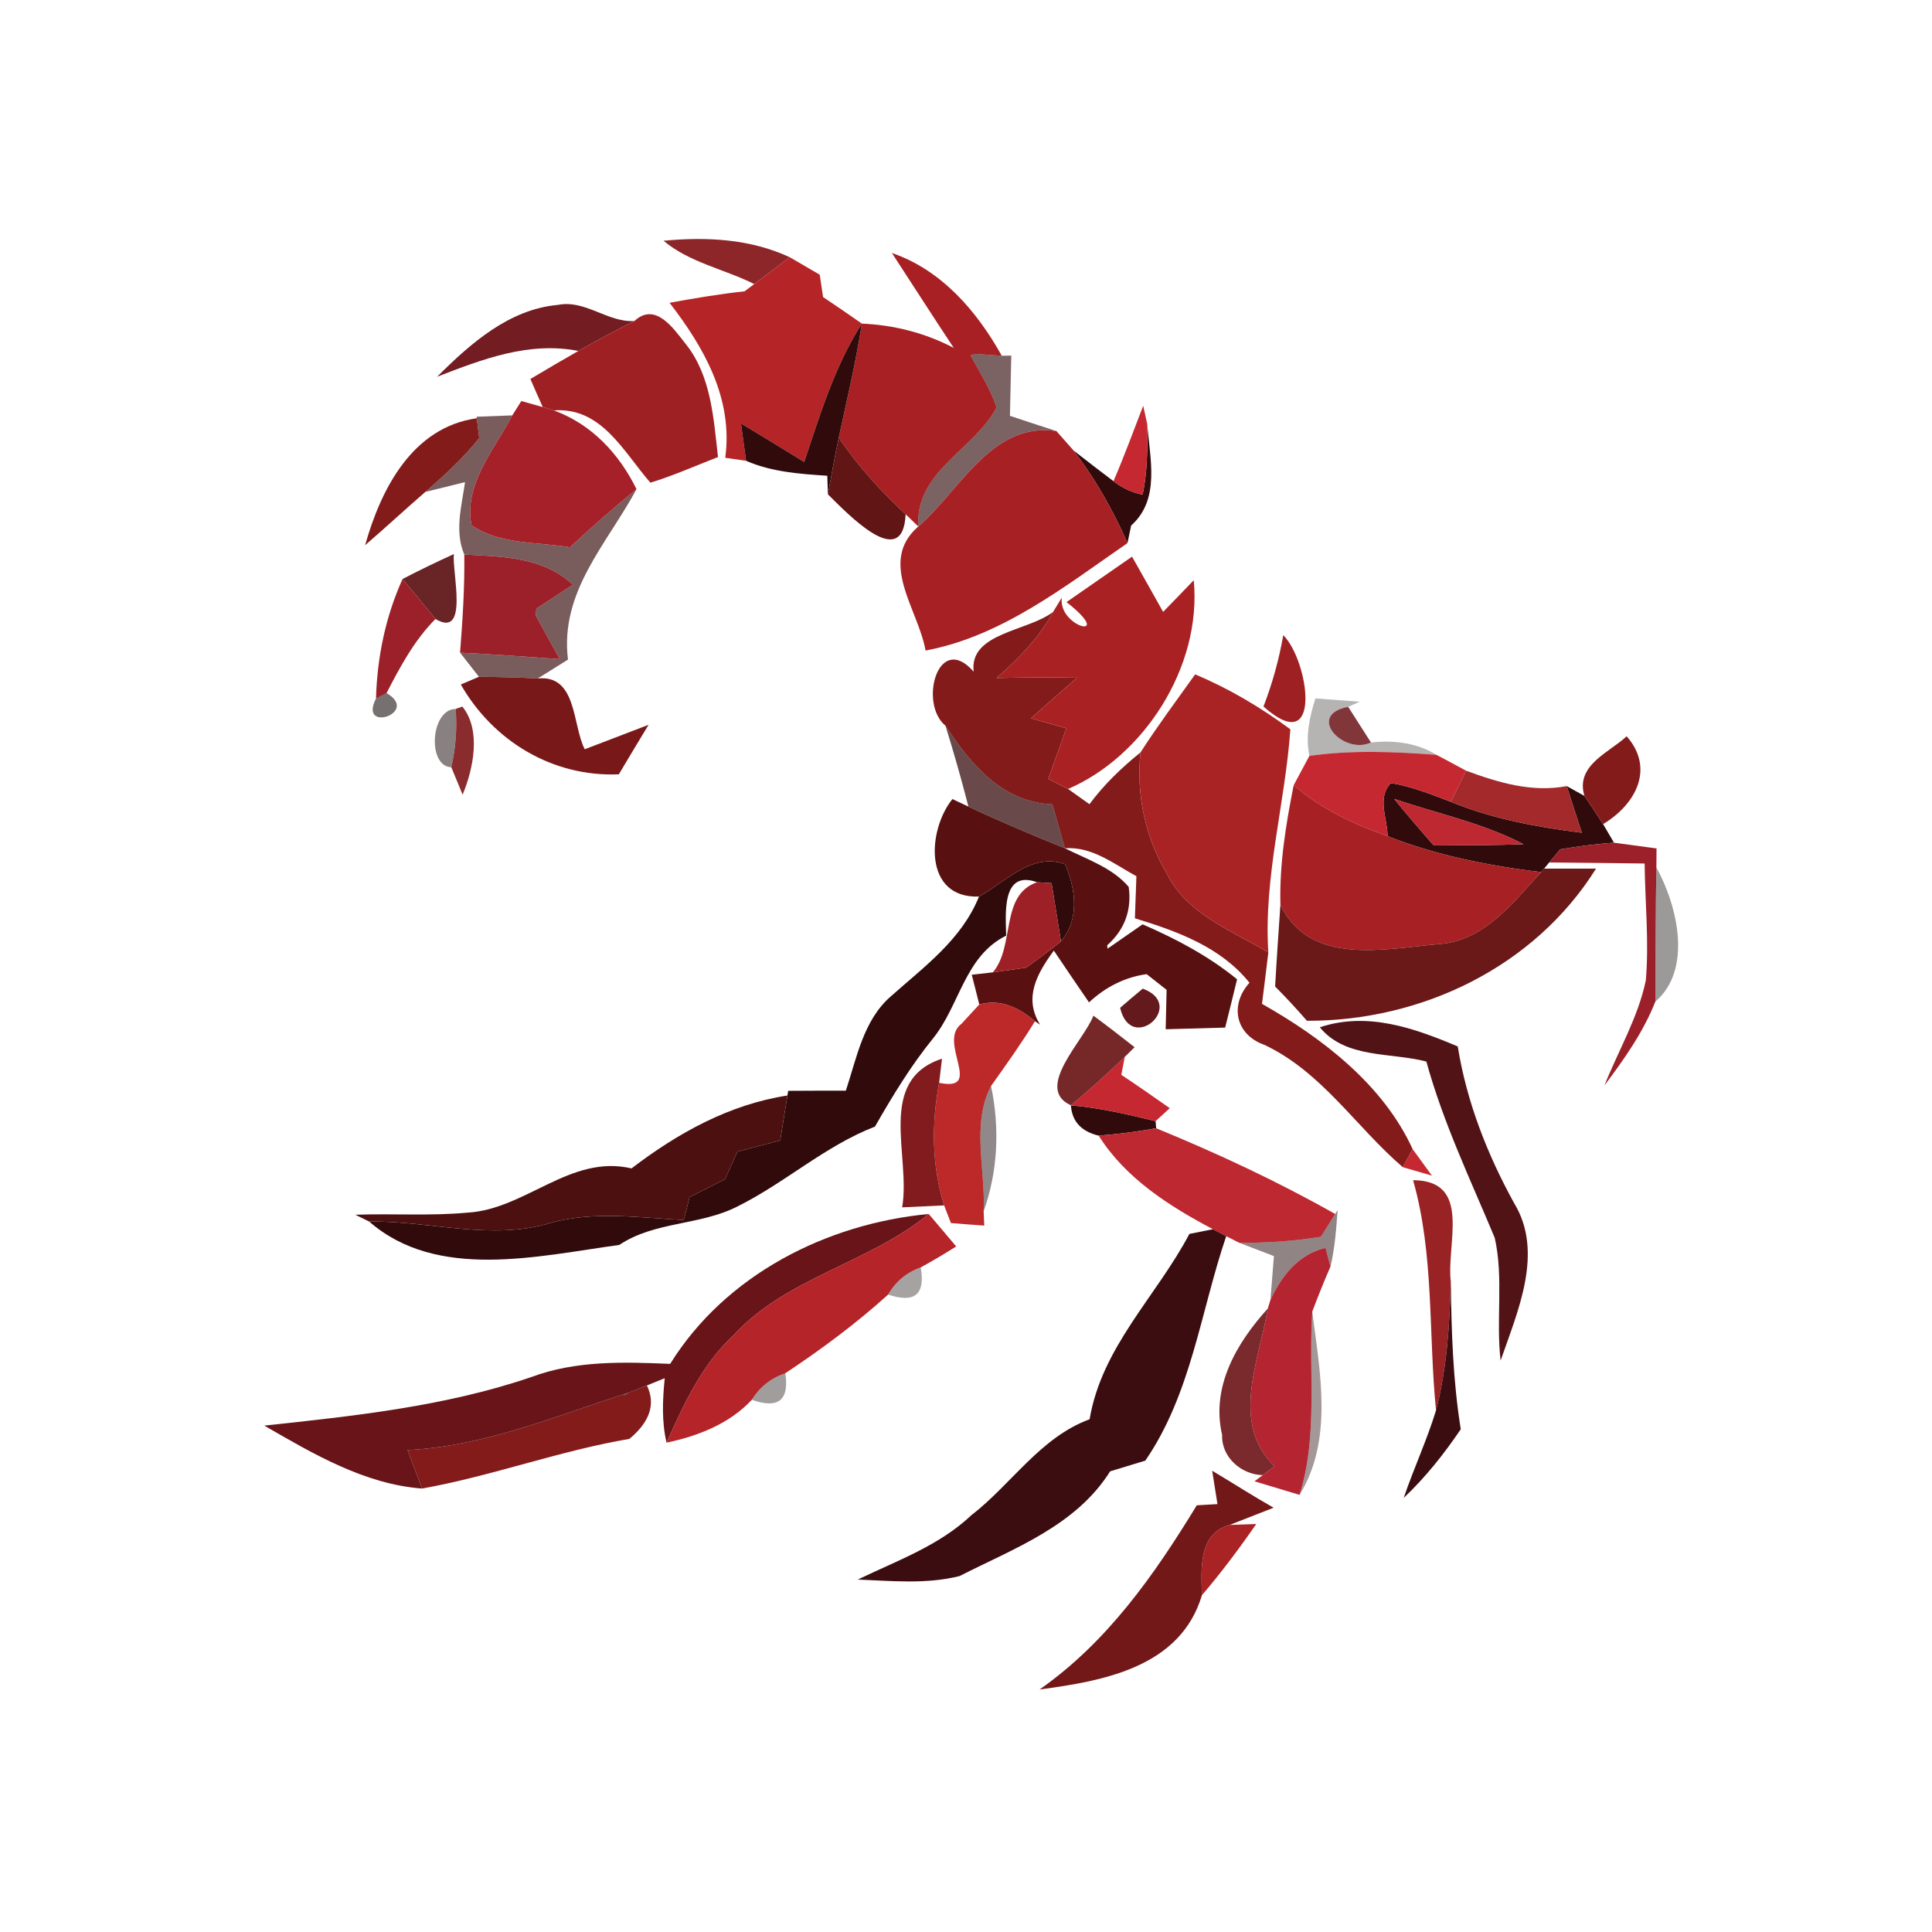 <svg width="128pt" height="128pt" viewBox="0 0 128 128" xmlns="http://www.w3.org/2000/svg">
    <path fill="#881e21" opacity=".96" d="M43.96 15.95c2.83-.27 5.74-.13 8.36 1.09-.78.6-1.56 1.19-2.35 1.78-1.97-.99-4.29-1.42-6.01-2.87z"/>
    <path fill="#b52426" d="M52.32 17.04c.5.29 1.49.87 1.99 1.16.06.37.17 1.11.22 1.48.86.58 1.72 1.16 2.57 1.76-1.8 2.81-2.77 6.03-3.82 9.17-1.4-.86-2.79-1.72-4.19-2.56.08.62.25 1.86.34 2.48l-1.38-.2c.53-3.92-1.4-7.3-3.69-10.27 1.65-.3 3.3-.58 4.97-.76l.64-.48c.79-.59 1.57-1.18 2.35-1.78z"/>
    <path fill="#a82023" d="M59.09 16.76c3.29 1.13 5.63 3.85 7.28 6.81l-1.79-.12-.28.1c.62 1.11 1.3 2.22 1.73 3.43-1.46 2.81-5.4 4.23-5.19 7.9l-.84-.81c-1.65-1.53-3.17-3.2-4.43-5.07.54-2.52 1.14-5.02 1.53-7.56 2.13.09 4.2.62 6.09 1.61-1.38-2.08-2.73-4.19-4.1-6.29z"/>
    <path fill="#731c21" d="M28.96 24.96c2.21-2.2 4.76-4.47 8.01-4.76 1.81-.36 3.27 1.17 5.06 1.07-1.26.62-2.49 1.29-3.71 1.98-3.29-.64-6.36.55-9.36 1.71z"/>
    <g fill="#9f2023">
        <path d="M42.03 21.27c1.39-1.3 2.6.51 3.37 1.48 1.72 2.12 1.87 4.94 2.17 7.53-1.49.58-2.95 1.23-4.48 1.7-1.78-2.04-3.23-5.02-6.4-4.79-.19-.05-.55-.16-.73-.22-.21-.46-.62-1.39-.82-1.86 1.05-.63 2.11-1.25 3.18-1.86 1.22-.69 2.45-1.36 3.71-1.98zM85.02 42.08c1.7 1.7 2.65 8.26-1.31 4.73.59-1.54 1.03-3.12 1.31-4.73z"/>
    </g>
    <g fill="#310b0b">
        <path d="M53.28 30.61c1.05-3.14 2.02-6.36 3.82-9.17-.39 2.54-.99 5.04-1.53 7.56-.26 1.24-.49 2.5-.72 3.75l-.04-1.23c-1.82-.12-3.69-.25-5.38-.99-.09-.62-.26-1.86-.34-2.48 1.4.84 2.79 1.7 4.19 2.56zM76.01 28.11c.17 2.28.88 4.97-1.07 6.71l-.24 1.16c-.96-2.17-2.13-4.25-3.58-6.14.88.69 1.76 1.37 2.65 2.04.58.45 1.22.75 1.93.89.33-1.53.32-3.11.31-4.66zM92.15 51.88c1.37.22 2.67.75 3.97 1.24 2.77 1.14 5.73 1.68 8.68 2.05-.34-1.03-.67-2.06-1-3.09l1.17.65c.42.62.84 1.24 1.24 1.87.18.31.54.92.72 1.23-1.2.09-2.38.24-3.56.44l-.73.87-.34.41-.2.23c-3.47-.42-6.91-1.1-10.17-2.38 0-1.17-.73-2.53.22-3.52m.22 1.05c.85 1.05 1.73 2.07 2.62 3.08 1.98-.02 3.96 0 5.94-.08-2.7-1.41-5.7-2.02-8.56-3zM64.86 59.4c1.76-.97 3.53-2.96 5.71-2.14.7 1.66.97 3.63-.28 5.11-.15-.97-.47-2.9-.62-3.86l-.96-.06c-2.39-.86-2.07 2.18-2.05 3.54-2.74 1.35-3.07 4.6-4.83 6.79-1.48 1.82-2.7 3.83-3.86 5.86-3.31 1.28-5.95 3.72-9.11 5.29-2.48 1.27-5.49.98-7.83 2.55-5.36.73-12.07 2.39-16.57-1.55 4.01-.06 8.11 1.3 12.05.08 2.87-.79 5.87-.33 8.79-.18.1-.38.29-1.14.39-1.52.78-.4 1.57-.79 2.35-1.19.27-.61.54-1.22.81-1.82.94-.25 1.89-.5 2.84-.74l.48-2.98.05-.31c1.27-.01 2.55-.01 3.82-.01.72-2.17 1.16-4.66 2.97-6.24 2.21-1.97 4.71-3.77 5.85-6.62zM70.95 73.23c1.9.17 3.76.59 5.61 1.05l.04.47c-1.27.23-2.54.39-3.81.49-1.16-.28-1.77-.95-1.84-2.01z"/>
    </g>
    <path fill="#310a0b" opacity=".64" d="M64.3 23.55l.28-.1 1.79.12.63-.01-.09 3.99c1.02.34 2.05.68 3.08 1.01-4.28-.64-6.38 3.93-9.15 6.32-.21-3.67 3.73-5.09 5.19-7.9-.43-1.21-1.11-2.32-1.73-3.43z"/>
    <path fill="#380c0d" opacity=".67" d="M31.58 27.61c.59-.02 1.77-.07 2.36-.09-1.18 2.25-3.24 4.6-2.7 7.28 1.91 1.3 4.34 1.09 6.52 1.46 1.43-1.33 2.89-2.62 4.41-3.85-1.96 3.64-5.09 6.78-4.54 11.29-.5.31-1.5.94-2 1.25-1.3-.07-2.6-.1-3.9-.11-.31-.4-.94-1.2-1.25-1.6 2.21.11 4.41.27 6.61.43-.4-.72-1.2-2.17-1.6-2.9l.05-.45c.61-.4 1.81-1.18 2.42-1.58-1.96-1.84-4.68-1.87-7.2-2-.66-1.54-.17-3.23.05-4.8-.66.17-1.97.49-2.63.65 1.27-1.1 2.52-2.25 3.57-3.57l-.16-1.31-.01-.1z"/>
    <path fill="#a52029" d="M33.94 27.52l.6-.95 1.42.4c.18.06.54.17.73.22 2.5.91 4.33 2.87 5.48 5.22-1.52 1.23-2.98 2.52-4.41 3.85-2.18-.37-4.61-.16-6.52-1.46-.54-2.68 1.52-5.03 2.7-7.28z"/>
    <g fill="#c62831">
        <path d="M75.74 26.88c.07.3.2.92.27 1.23.01 1.55.02 3.13-.31 4.66-.71-.14-1.35-.44-1.93-.89.71-1.65 1.33-3.33 1.97-5zM86.75 50.08c2.79-.4 5.62-.28 8.42-.07.49.26 1.47.78 1.96 1.05-.25.51-.76 1.54-1.01 2.06-1.3-.49-2.6-1.02-3.97-1.24-.95.99-.22 2.35-.22 3.52-2.23-.8-4.42-1.81-6.22-3.38.26-.48.78-1.46 1.04-1.94zM70.95 73.23c1.23-1.02 2.42-2.1 3.57-3.21l-.23 1.19c1.08.72 2.15 1.46 3.21 2.21l-.94.86c-1.85-.46-3.71-.88-5.61-1.05zM92.94 77.33c.16-.3.48-.9.65-1.2l1.28 1.76-1.93-.56z"/>
    </g>
    <g fill="#831b1b">
        <path d="M24.19 36.12c1.05-3.73 3.13-7.81 7.4-8.41l.16 1.31c-1.05 1.32-2.3 2.47-3.57 3.57-1.34 1.16-2.64 2.37-3.99 3.53zM64.51 44.5c-.32-2.58 3.6-2.67 5.26-3.96-.92 1.72-2.3 3.1-3.74 4.38 1.77-.04 3.54-.06 5.32-.02-1.02.9-2.04 1.79-3.05 2.69.78.22 1.56.44 2.35.66-.4 1.12-.8 2.23-1.2 3.35.33.17.98.5 1.31.67.35.25 1.06.76 1.42 1.01.96-1.3 2.13-2.42 3.38-3.43-.29 2.79.31 5.61 1.74 8.02 1.33 2.7 4.31 3.78 6.73 5.23-.1.85-.31 2.56-.42 3.41 4.03 2.27 8.04 5.38 9.98 9.62-.17.3-.49.9-.65 1.2-3.11-2.67-5.36-6.31-9.18-8.11-1.89-.66-2.32-2.62-.98-4.11-1.9-2.37-4.78-3.41-7.59-4.27.03-.7.08-2.09.1-2.79-1.5-.81-2.93-1.98-4.74-1.85-.28-.97-.55-1.94-.83-2.91-3.32-.14-5.41-2.65-7.08-5.21-1.79-1.46-.49-6.27 1.87-3.58zM104.97 52.73c-.61-2.04 1.65-2.87 2.8-3.95 1.88 2.14.6 4.52-1.56 5.82-.4-.63-.82-1.25-1.24-1.87zM27 96.07c5.03-.24 9.67-2.21 14.4-3.72l-.08.1c.08-.04.25-.13.33-.18l1.21-.48c.59 1.23.2 2.41-1.16 3.54-4.65.79-9.1 2.46-13.74 3.29L27 96.07z"/>
    </g>
    <path fill="#611515" d="M54.85 32.75c.23-1.25.46-2.51.72-3.75 1.26 1.87 2.78 3.54 4.43 5.07-.17 3.89-3.88-.08-5.15-1.32z"/>
    <g fill="#a72024">
        <path d="M60.84 34.88c2.77-2.39 4.87-6.96 9.15-6.32.28.32.85.96 1.13 1.28 1.45 1.89 2.62 3.97 3.58 6.14-4.13 2.85-8.33 6.18-13.38 7.12-.48-2.74-3.18-5.87-.48-8.22zM85.71 52.02c1.8 1.57 3.99 2.58 6.22 3.38 3.26 1.28 6.7 1.96 10.17 2.38-1.83 2-3.75 4.52-6.67 4.76-3.67.31-8.64 1.51-10.6-2.6-.07-2.67.36-5.31.88-7.92z"/>
    </g>
    <path fill="#5f1516" opacity=".93" d="M26.67 38.36c1.12-.58 2.25-1.13 3.4-1.65-.13 1.19 1.02 5.63-1.22 4.3-.54-.67-1.63-1.99-2.18-2.65z"/>
    <g fill="#9c2029">
        <path d="M30.76 36.74c2.52.13 5.24.16 7.2 2-.61.4-1.81 1.18-2.42 1.58l-.05.45c.4.73 1.2 2.18 1.6 2.9-2.2-.16-4.4-.32-6.61-.43.17-2.17.31-4.33.28-6.5zM24.91 46.28c.08-2.74.63-5.42 1.76-7.92.55.66 1.64 1.98 2.18 2.65-1.4 1.41-2.34 3.16-3.24 4.91l-.7.36zM103.37 56.27c1.18-.2 2.36-.35 3.56-.44.7.09 2.11.28 2.82.38 0 .31-.01.95-.01 1.26-.06 2.96-.06 5.93-.07 8.89-.8 2.03-2.07 3.82-3.37 5.55.92-2.31 2.23-4.5 2.74-6.96.22-2.58-.05-5.16-.08-7.74-2.11-.03-4.21-.05-6.32-.07l.73-.87z"/>
    </g>
    <path fill="#aa2123" d="M70.66 39.89c1.45-1.01 2.89-2.01 4.34-3.01.69 1.22 1.38 2.44 2.06 3.66.51-.52 1.52-1.57 2.03-2.1.55 5.81-3.39 11.72-8.33 13.83-.33-.17-.98-.5-1.31-.67.4-1.12.8-2.23 1.2-3.35-.79-.22-1.57-.44-2.35-.66 1.01-.9 2.03-1.79 3.05-2.69-1.78-.04-3.55-.02-5.32.02 1.44-1.28 2.82-2.66 3.74-4.38l.58-.95c-.28 1.99 3.64 2.92.31.3z"/>
    <path fill="#791819" d="M31.73 44.84c1.3.01 2.6.04 3.9.11 2.61-.26 2.28 3.08 3.11 4.69l4.23-1.62c-.66 1.09-1.32 2.18-1.97 3.28-4.37.19-8.32-2.19-10.47-5.95l1.2-.51z"/>
    <g fill="#aa2324">
        <path d="M79.18 44.68c2.25.94 4.35 2.19 6.31 3.64-.35 4.95-1.78 9.78-1.46 14.78-2.42-1.45-5.4-2.53-6.73-5.23-1.43-2.41-2.03-5.23-1.74-8.02 1.14-1.77 2.4-3.46 3.62-5.17zM79.63 105.69c-.04-1.69-.27-4.09 1.84-4.66l1.76-.06c-1.13 1.63-2.32 3.22-3.6 4.72z"/>
    </g>
    <path fill="#110405" opacity=".57" d="M24.91 46.28l.7-.36c2.25 1.3-1.89 2.68-.7.36z"/>
    <path fill="#0a0202" opacity=".3" d="M87.15 46.27c.73.05 2.2.17 2.94.22l-.77.34c-2.83.53-.32 3.22 1.51 2.36 1.5-.16 3.03.01 4.34.82-2.8-.21-5.63-.33-8.42.07-.27-1.3.01-2.58.4-3.81z"/>
    <path fill="#140405" opacity=".5" d="M29.9 50.83c-1.61-.04-1.38-3.85.29-3.86.1 1.3 0 2.59-.29 3.86z"/>
    <path fill="#852123" opacity=".95" d="M30.19 46.97l.44-.16c1.27 1.56.73 4.13.02 5.84-.19-.45-.57-1.37-.75-1.82.29-1.27.39-2.56.29-3.86z"/>
    <path fill="#6f191d" opacity=".87" d="M90.83 49.19c-1.83.86-4.34-1.83-1.51-2.36.38.59 1.13 1.77 1.51 2.36z"/>
    <path fill="#370c0c" opacity=".75" d="M62.64 48.08c1.67 2.56 3.76 5.07 7.08 5.21.28.97.55 1.94.83 2.91-2.15-.87-4.29-1.77-6.39-2.76-.46-1.8-.97-3.59-1.52-5.36z"/>
    <path fill="#9f2123" opacity=".96" d="M97.13 51.06c2.14.79 4.37 1.46 6.67 1.02.33 1.03.66 2.06 1 3.09-2.95-.37-5.91-.91-8.68-2.05.25-.52.76-1.55 1.01-2.06z"/>
    <path fill="#581110" d="M63.1 52.94l1.06.5c2.1.99 4.24 1.89 6.39 2.76 1.46.73 3.14 1.28 4.23 2.56.21 1.54-.27 2.84-1.43 3.87l.03.22c.77-.54 1.54-1.07 2.32-1.61 2.22.96 4.37 2.1 6.26 3.64-.19.8-.59 2.4-.79 3.2-.98.03-2.95.08-3.94.11.01-.65.05-1.96.06-2.61l-1.32-1.04c-1.46.2-2.75.87-3.82 1.87-.79-1.14-1.56-2.29-2.33-3.43-1.1 1.5-2.03 3.12-.91 4.91l-.34-.23c-1.06-.9-2.28-1.5-3.69-1.11-.12-.49-.37-1.48-.5-1.97l1.4-.16c.55-.08 1.65-.23 2.2-.31.79-.56 1.56-1.14 2.31-1.74 1.25-1.48.98-3.45.28-5.11-2.18-.82-3.95 1.17-5.71 2.14-3.69.13-3.43-4.39-1.76-6.46z"/>
    <g fill="#bd2831">
        <path d="M92.37 52.93c2.86.98 5.86 1.59 8.56 3-1.98.08-3.96.06-5.94.08-.89-1.01-1.77-2.03-2.62-3.08zM72.79 75.24c1.27-.1 2.54-.26 3.81-.49 4.05 1.66 8.04 3.52 11.86 5.68l-.95 1.51c-1.78.29-3.59.41-5.4.4l-.87-.44c-.22-.11-.66-.34-.88-.46-2.89-1.53-5.79-3.37-7.57-6.2z"/>
    </g>
    <path fill="#6b1818" d="M102.1 57.78l.2-.23h3.44c-4.08 6.52-11.56 10.1-19.15 10.08-.68-.78-1.38-1.54-2.11-2.27.1-1.81.23-3.62.35-5.42 1.96 4.11 6.93 2.91 10.6 2.6 2.92-.24 4.84-2.76 6.67-4.76z"/>
    <path fill="#080202" opacity=".4" d="M109.74 57.47c1.4 2.55 2.41 6.76-.07 8.89.01-2.96.01-5.93.07-8.89z"/>
    <path fill="#9e2027" d="M68.71 58.45l.96.06c.15.96.47 2.89.62 3.86-.75.6-1.52 1.18-2.31 1.74-.55.08-1.65.23-2.2.31 1.49-1.76.45-5.12 2.93-5.97z"/>
    <path fill="#bd2829" d="M64.88 66.55c1.41-.39 2.63.21 3.69 1.11-.9 1.47-1.91 2.88-2.91 4.29-1.32 2.49-.36 5.58-.49 8.3l.04.95c-.55-.04-1.65-.12-2.21-.17l-.45-1.17c-.82-2.64-.84-5.42-.33-8.12 3.02.62-.14-2.71 1.48-3.91.29-.32.89-.96 1.18-1.28z"/>
    <path fill="#611619" opacity=".98" d="M74.21 66.77c.37-.32 1.12-.96 1.5-1.27 2.94 1.08-.77 4.39-1.5 1.27z"/>
    <path fill="#6d1919" opacity=".93" d="M72.44 67.29c.92.68 1.83 1.38 2.73 2.09l-.65.64c-1.15 1.11-2.34 2.19-3.57 3.21-2.48-1.12.89-4.32 1.49-5.94z"/>
    <path fill="#521316" d="M87.44 68.06c3.16-1.05 6.25.05 9.14 1.27.59 3.67 1.95 7.14 3.74 10.39 1.99 3.27.22 7.17-.9 10.42-.32-2.7.21-5.48-.39-8.13-1.61-3.86-3.42-7.64-4.53-11.68-2.37-.62-5.35-.18-7.06-2.27z"/>
    <path fill="#811b1d" d="M59.77 79.99c.59-3.41-1.74-8.41 2.64-9.85l-.19 1.6c-.51 2.7-.49 5.48.33 8.12-.69.03-2.08.1-2.78.13z"/>
    <path fill="#170505" opacity=".47" d="M65.17 80.25c.13-2.72-.83-5.81.49-8.3.58 2.76.46 5.64-.49 8.3z"/>
    <path fill="#4d1010" d="M41.84 77.41c3.06-2.34 6.48-4.24 10.33-4.83l-.48 2.98c-.95.24-1.9.49-2.84.74-.27.6-.54 1.21-.81 1.82-.78.4-1.57.79-2.35 1.19-.1.38-.29 1.14-.39 1.52-2.92-.15-5.92-.61-8.79.18-3.94 1.22-8.04-.14-12.05-.08-.23-.11-.69-.34-.92-.45 2.47-.09 4.96.09 7.43-.14 3.86-.22 6.82-3.88 10.87-2.93z"/>
    <path fill="#992224" d="M93.62 78.19c3.93.02 2.19 4.2 2.5 6.73-.08 2.86-.26 5.74-.98 8.52-.51-5.08-.11-10.29-1.52-15.25z"/>
    <path fill="#1e0607" opacity=".49" d="M88.46 80.43l.16-.26c-.09 1.25-.18 2.51-.47 3.74l-.33-1.24c-1.8.43-2.91 1.85-3.65 3.45.06-.73.17-2.18.23-2.9l-2.29-.88c1.81.01 3.62-.11 5.4-.4l.95-1.51z"/>
    <path fill="#681418" d="M44.4 90.36c3.67-5.9 10.35-9.29 17.13-9.93-3.98 3.27-9.46 4.21-12.98 8.08-2.07 1.93-3.25 4.54-4.39 7.07-.33-1.41-.26-2.85-.12-4.27-.3.12-.89.36-1.18.48l-1.21.48-.25.08c-4.73 1.51-9.37 3.48-14.4 3.72l.96 2.55c-3.82-.29-7.21-2.3-10.45-4.17 5.96-.64 11.99-1.27 17.7-3.22 2.94-1.1 6.1-1 9.19-.87z"/>
    <path fill="#b52429" d="M61.53 80.43c.46.54 1.37 1.61 1.82 2.15-.77.49-1.55.95-2.35 1.39-.94.33-1.66.93-2.16 1.8-2.12 1.92-4.43 3.63-6.81 5.21-.95.32-1.69.9-2.22 1.76-1.48 1.59-3.56 2.4-5.65 2.84 1.14-2.53 2.32-5.14 4.39-7.07 3.52-3.87 9-4.81 12.98-8.08z"/>
    <g fill="#3c0d10">
        <path d="M80.36 81.44c.22.12.66.35.88.46-1.7 5-2.31 10.43-5.36 14.87-.58.18-1.75.53-2.33.71-2.27 3.61-6.36 5.1-9.98 6.94-2.2.55-4.5.32-6.74.23 2.59-1.25 5.38-2.24 7.51-4.25 2.67-2.06 4.58-5.17 7.85-6.37.8-4.79 4.43-8.15 6.61-12.28.39-.08 1.17-.23 1.56-.31zM96.12 84.92c.04 3.26.14 6.54.66 9.77-1.11 1.64-2.34 3.19-3.78 4.55.66-1.95 1.54-3.83 2.14-5.8.72-2.78.9-5.66.98-8.52z"/>
    </g>
    <path fill="#b52431" d="M84.17 86.12c.74-1.6 1.85-3.02 3.65-3.45l.33 1.24c-.43.98-.83 1.98-1.21 2.99-.26 4.05.4 8.18-.84 12.14l-2.99-.9.55-.41c.19-.15.58-.44.78-.59-2.96-2.88-1-7.02-.45-10.44l.18-.58z"/>
    <path fill="#100505" opacity=".37" d="M58.84 85.77c.5-.87 1.22-1.47 2.16-1.8.32 1.79-.4 2.39-2.16 1.8z"/>
    <path fill="#6f181a" opacity=".92" d="M80.97 95.07c-.75-3.19.96-6.1 3.02-8.37-.55 3.42-2.51 7.56.45 10.44-.2.15-.59.44-.78.59-1.39-.02-2.75-1.17-2.69-2.66z"/>
    <path fill="#280809" opacity=".42" d="M86.1 99.04c1.24-3.96.58-8.09.84-12.14.51 4.01 1.41 8.47-.84 12.14z"/>
    <path fill="#0f0503" opacity=".39" d="M49.81 92.74c.53-.86 1.27-1.44 2.22-1.76.27 1.8-.47 2.38-2.22 1.76z"/>
    <path opacity=".59" d="M41.4 92.35l.25-.08c-.08.05-.25.14-.33.18l.08-.1z"/>
    <path fill="#731818" d="M80.31 97.44c1.36.81 2.69 1.67 4.07 2.45-.73.29-2.18.85-2.91 1.14-2.11.57-1.88 2.97-1.84 4.66-1.42 4.75-6.48 5.68-10.75 6.24 4.49-3.15 7.6-7.59 10.41-12.2l1.37-.08c-.09-.55-.26-1.66-.35-2.21z"/>
</svg>
